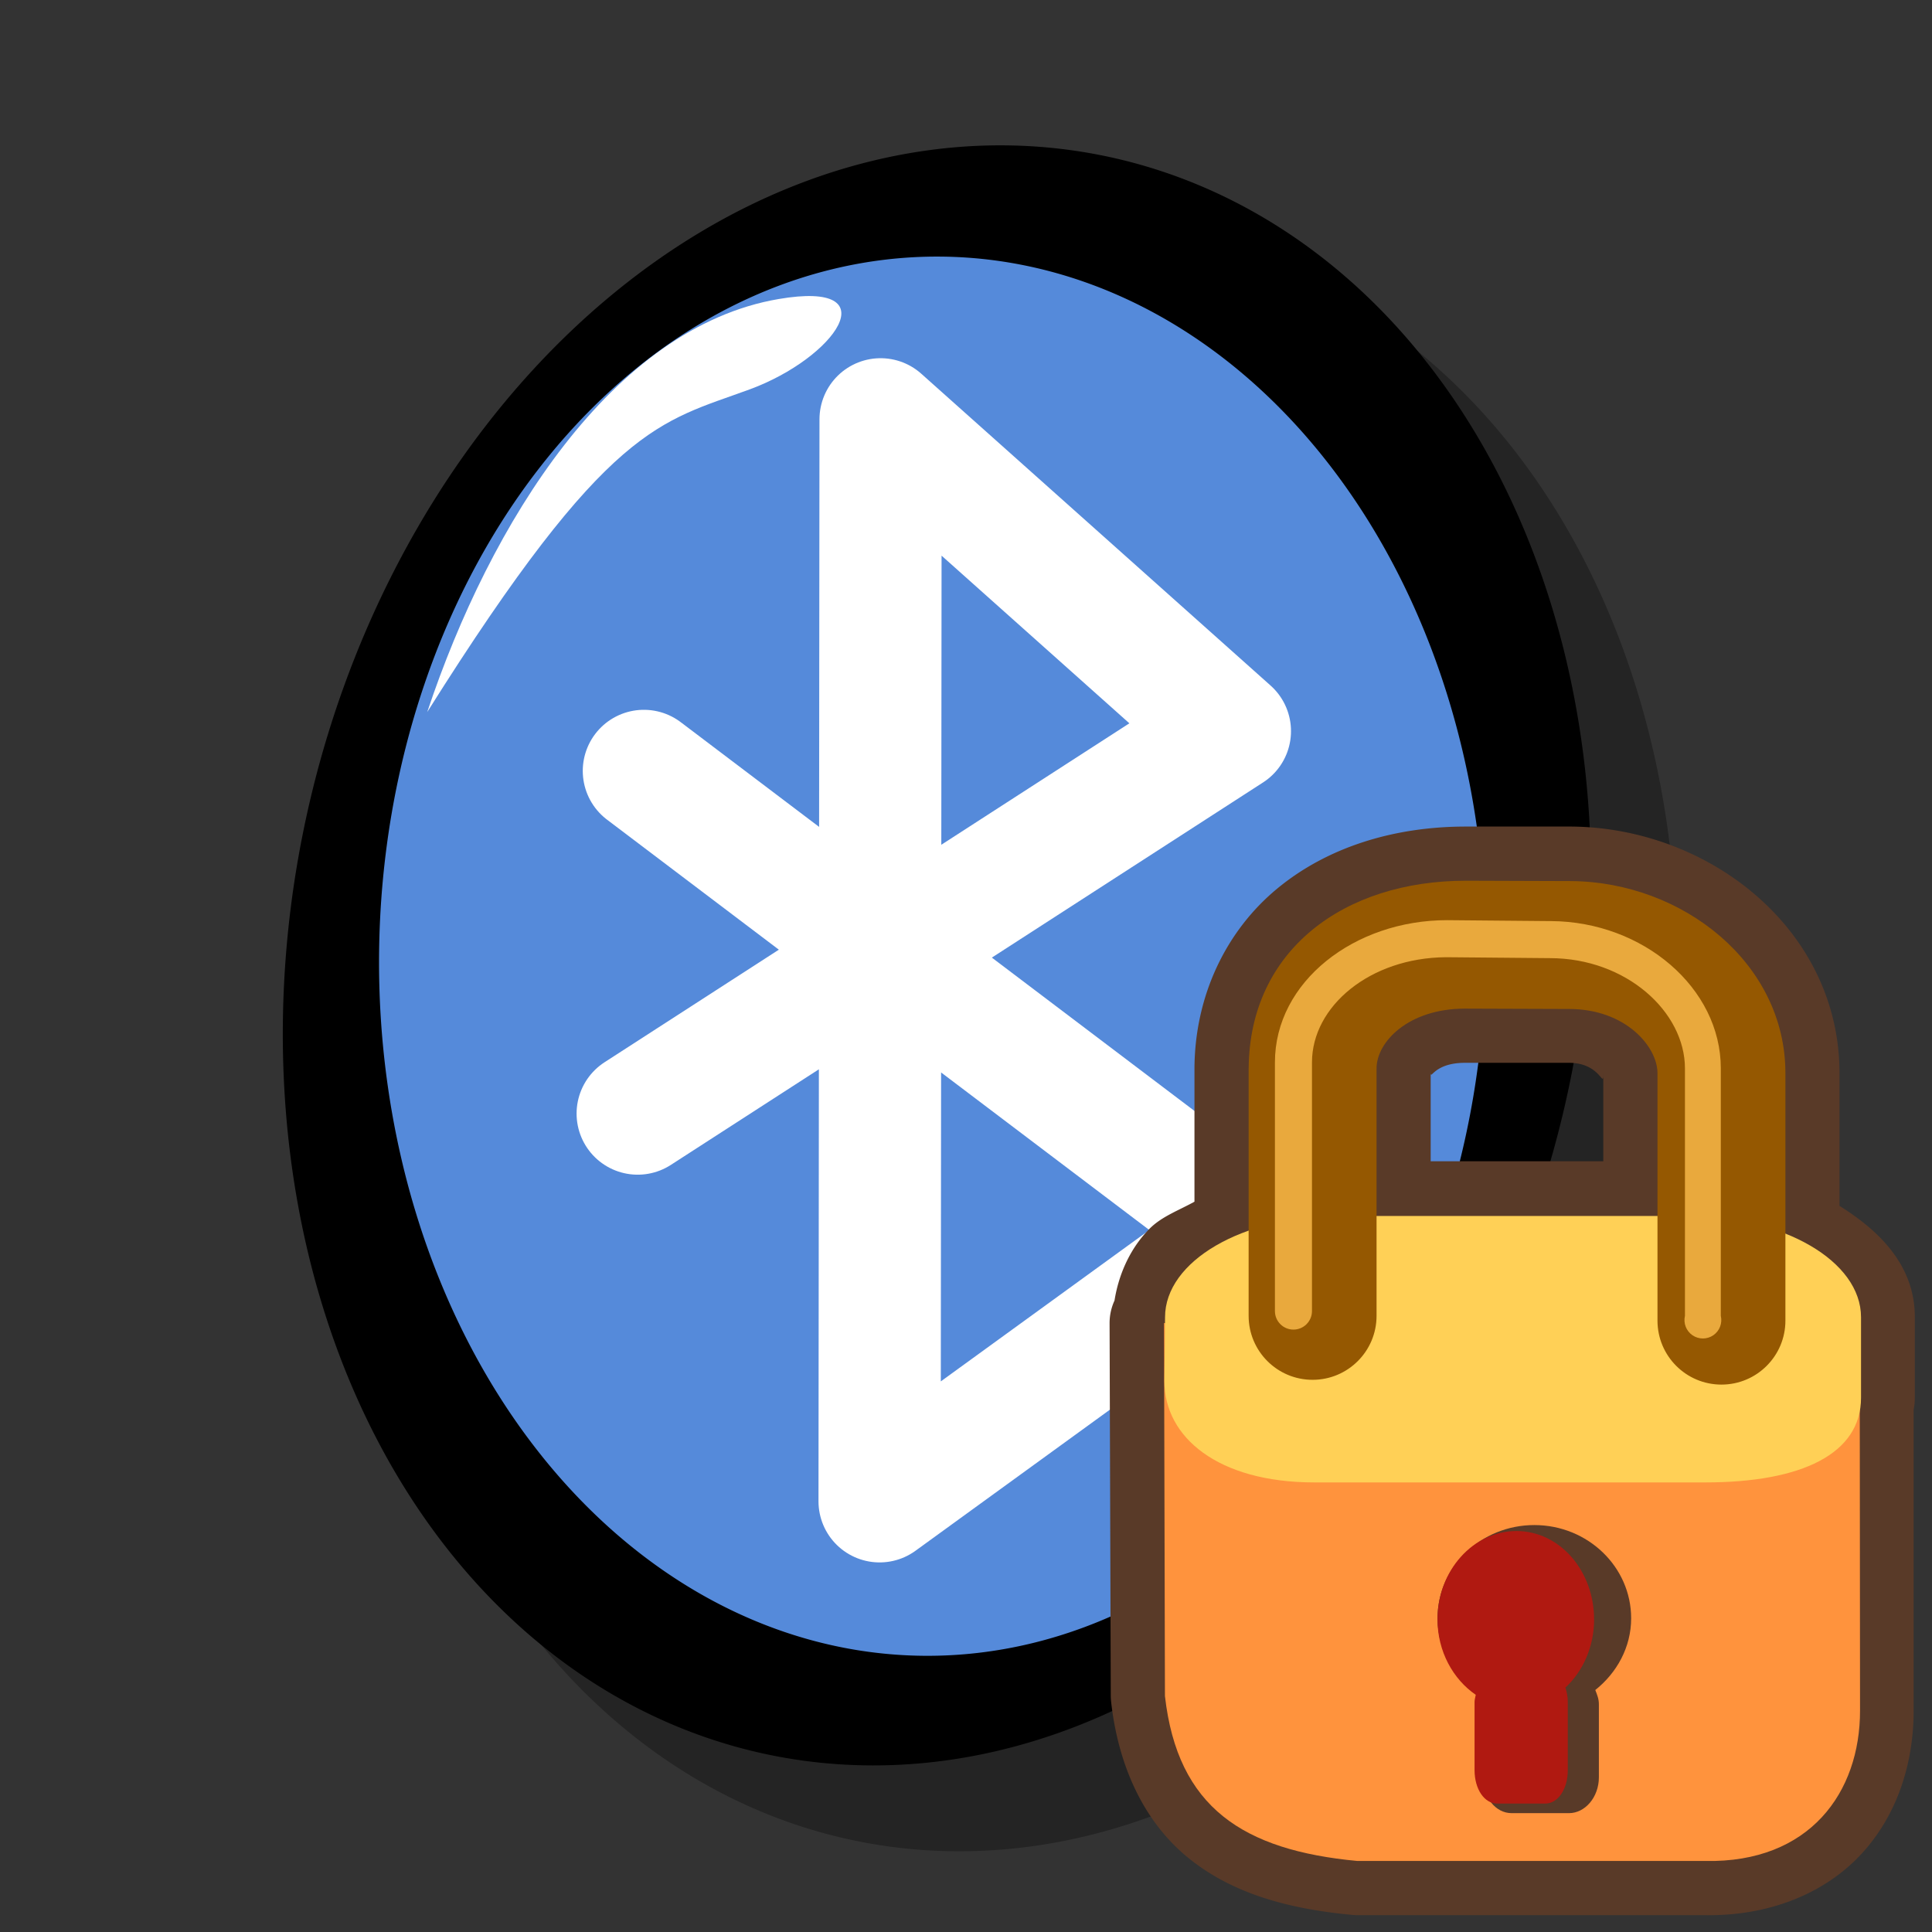 <?xml version="1.0" encoding="UTF-8" standalone="no"?>
<!-- Created with Sodipodi ("http://www.sodipodi.com/") -->

<svg
   xmlns:dc="http://purl.org/dc/elements/1.1/"
   xmlns:cc="http://creativecommons.org/ns#"
   xmlns:rdf="http://www.w3.org/1999/02/22-rdf-syntax-ns#"
   xmlns:svg="http://www.w3.org/2000/svg"
   xmlns="http://www.w3.org/2000/svg"
   xmlns:sodipodi="http://sodipodi.sourceforge.net/DTD/sodipodi-0.dtd"
   xmlns:inkscape="http://www.inkscape.org/namespaces/inkscape"
   version="1.0"
   x="0"
   y="0"
   width="90"
   height="90"
   id="svg602"
   xml:space="preserve"
   sodipodi:version="0.32"
   sodipodi:docname="bluetooth-paired.svg"
   inkscape:version="0.48+devel r12490"
   inkscape:output_extension="org.inkscape.output.svg.inkscape"><rect width="100%" height="100%" fill="#333333" stroke="none"/><sodipodi:namedview
     id="base"
     inkscape:zoom="3.197694"
     inkscape:cx="49.040254"
     inkscape:cy="35.100625"
     inkscape:window-width="795"
     inkscape:window-height="623"
     inkscape:window-x="114"
     inkscape:window-y="72"
     inkscape:current-layer="svg602"
     showgrid="false"
     inkscape:window-maximized="0" /><defs
     id="defs604" /><path
     sodipodi:type="arc"
     style="opacity:1;fill:#000000;fill-opacity:0.294;fill-rule:nonzero;stroke:none;stroke-width:0.05;stroke-linecap:round;stroke-linejoin:miter;stroke-miterlimit:4;stroke-dasharray:none;stroke-opacity:1"
     id="path3134"
     sodipodi:cx="46.547913"
     sodipodi:cy="44.557739"
     sodipodi:rx="27.530712"
     sodipodi:ry="40.135136"
     d="M 74.079 44.558 A 27.531 40.135 0 1 1  19.017,44.558 A 27.531 40.135 0 1 1  74.079 44.558 z"
     transform="matrix(1.07,0.22,-0.194,0.928,6.482,-3.085)" /><path
     transform="matrix(1.07,0.22,-0.194,0.928,2.482,-7.085)"
     d="M 74.079 44.558 A 27.531 40.135 0 1 1  19.017,44.558 A 27.531 40.135 0 1 1  74.079 44.558 z"
     sodipodi:ry="40.135136"
     sodipodi:rx="27.530712"
     sodipodi:cy="44.557739"
     sodipodi:cx="46.547913"
     id="path2159"
     style="opacity:1;fill:#000000;fill-opacity:1;fill-rule:nonzero;stroke:none;stroke-width:0.05;stroke-linecap:round;stroke-linejoin:miter;stroke-miterlimit:4;stroke-dasharray:none;stroke-opacity:1"
     sodipodi:type="arc" /><path
     sodipodi:type="arc"
     style="opacity:1;fill:#558ada;fill-opacity:1;fill-rule:nonzero;stroke:none;stroke-width:0.05;stroke-linecap:round;stroke-linejoin:miter;stroke-miterlimit:4;stroke-dasharray:none;stroke-opacity:1"
     id="path2173"
     sodipodi:cx="46.547913"
     sodipodi:cy="44.557739"
     sodipodi:rx="27.530712"
     sodipodi:ry="40.135136"
     d="M 74.079 44.558 A 27.531 40.135 0 1 1  19.017,44.558 A 27.531 40.135 0 1 1  74.079 44.558 z"
     transform="matrix(0.936,8.5544862e-3,-1.0152661e-2,0.812,0.313,7.964)" /><path
     style="fill:none;fill-rule:evenodd;stroke:#ffffff;stroke-width:5.693;stroke-linecap:round;stroke-linejoin:round;stroke-miterlimit:4;stroke-dasharray:none;stroke-opacity:1"
     d="M 29.706,51.875 L 57.293,34.059 L 41.021,19.533 L 40.975,69.937 L 58.322,57.348 L 29.994,35.912"
     id="path2177"
     sodipodi:nodetypes="cccccc" /><path
     style="fill:#ffffff;fill-rule:evenodd;stroke:none;stroke-width:1px;stroke-linecap:butt;stroke-linejoin:miter;stroke-opacity:1"
     d="M 19.902,33.17 C 22.848,24.331 28.526,15.258 36.265,13.931 C 41.496,13.034 38.881,16.68 34.939,18.133 C 30.737,19.681 28.376,19.687 19.902,33.17 z "
     id="path2161"
     sodipodi:nodetypes="cssc" /><g
     id="g2509"
     transform="matrix(0.594,0,0,0.594,43.78,36.963)"><path
       transform="matrix(3,0,0,3,0.219,-0.564)"
       d="M 13.689,1.053 C 11.817,1.051 10.07,1.582 8.748,2.674 7.426,3.766 6.597,5.449 6.584,7.365 a 1.416,1.416 0 0 0 0,0.01 l 0,3.484 c -0.4,0.224 -0.851,0.383 -1.172,0.705 -0.482,0.483 -0.802,1.151 -0.918,1.879 a 1.416,1.416 0 0 0 -0.129,0.592 l 0.031,9.75 a 1.416,1.416 0 0 0 0.01,0.154 c 0.193,1.712 0.879,3.16 2.039,4.092 1.16,0.932 2.626,1.319 4.266,1.473 a 1.416,1.416 0 0 0 0.133,0.006 l 9.066,0 c 1.686,0.033 3.155,-0.567 4.107,-1.598 0.952,-1.03 1.369,-2.394 1.367,-3.756 l 0,-0.002 0,-7.859 c 0.014,-0.084 0.031,-0.145 0.031,-0.326 l 0,-2.094 c 0,-1.331 -0.898,-2.238 -1.969,-2.906 l 0,-3.469 c 1e-6,-3.757 -3.402,-6.412 -6.996,-6.447 a 1.416,1.416 0 0 0 -0.014,0 l -2.748,0 z m -0.033,6.176 2.719,0 c 0.849,1e-7 0.896,0.715 0.896,0.271 l 0,2.303 -4.512,0 0,-2.428 c 0,0.443 -0.032,-0.146 0.896,-0.146 z"
       id="path3240"
       style="font-size:12px;fill:#593a28;fill-rule:evenodd"
       inkscape:original="M 13.6875 2.46875 C 10.481183 2.4661913 8.0206471 4.2923732 8 7.375 L 8 11.625 C 6.690965 12.088687 5.8125 12.91445 5.8125 13.875 L 5.8125 14.03125 L 5.78125 14.03125 L 5.8125 23.78125 C 6.1416031 26.699215 7.8611266 27.813523 10.84375 28.09375 L 19.9375 28.09375 C 22.663239 28.146948 23.972703 26.304865 23.96875 24.15625 L 23.96875 16.25 C 23.982136 16.159331 24 16.065706 24 15.96875 L 24 13.875 C 24 12.965512 23.22541 12.163533 22.03125 11.6875 L 22.03125 7.5 C 22.031251 4.6228379 19.350915 2.4971534 16.4375 2.46875 L 13.6875 2.46875 z M 13.65625 5.8125 L 16.375 5.8125 C 17.858289 5.8125001 18.6875 6.8094536 18.6875 7.5 L 18.6875 11.21875 L 11.34375 11.21875 L 11.34375 7.375 C 11.34375 6.6844342 12.172955 5.8125001 13.65625 5.8125 z "
       inkscape:radius="1.4160534"
       sodipodi:type="inkscape:offset" /><path
       inkscape:connector-curvature="0"
       style="font-size:12px;fill:#ff933d;fill-opacity:1;fill-rule:evenodd"
       d="m 17.584,41.53 0.072,29.25 c 0.987,8.754 6.146,12.097 15.094,12.938 l 27.281,0 c 8.177,0.16 12.149,-5.367 12.137,-11.812 l -0.022,-24.659 z"
       id="path3177"
       sodipodi:nodetypes="ccccccc" /><path
       inkscape:connector-curvature="0"
       id="path3179"
       style="font-size:12px;fill:#ffd056;fill-opacity:1;fill-rule:evenodd"
       d="m 31.31,33.135 c -7.56,0 -13.646,3.541 -13.646,7.94 l -0.051,5.015 c 0,4.399 4.202,7.94 11.761,7.94 l 30.663,0 c 7.56,0 12.209,-2.245 12.209,-6.644 l 0,-6.311 c 0,-4.399 -6.086,-7.94 -13.646,-7.94 z"
       sodipodi:nodetypes="ccccccccc" /><path
       inkscape:connector-curvature="0"
       sodipodi:nodetypes="ccsccccccsccccc"
       id="path3187"
       d="m 24.219,21.561 0,19.406 c 0,2.77 2.246,5.016 5.016,5.016 2.77,0 5.016,-2.246 5.016,-5.016 l 0,-19.406 c 0,-2.072 2.488,-4.688 6.938,-4.688 l 8.156,0.028 c 4.45,0 6.938,2.963 6.938,5.035 l 0,19.406 c 0,2.77 2.246,5.016 5.016,5.016 2.77,0 5.016,-2.246 5.016,-5.016 l 0,-19.406 c 3e-6,-8.631 -8.041,-14.981 -16.781,-15.066 l -8.25,-0.028 c -9.619,-0.008 -17.001,5.471 -17.062,14.719 z"
       style="font-size:12px;fill:#955801;fill-opacity:1;fill-rule:evenodd;stroke:none" /><path
       inkscape:connector-curvature="0"
       id="path3181"
       d="m 46.625,57.374 c -4.187,0 -7.594,3.274 -7.594,7.312 0,2.625 1.503,4.898 3.656,6.188 -0.036,0.199 -0.094,0.35 -0.094,0.562 l 0,5.719 c 0,1.563 0.99,2.812 2.25,2.812 l 4.5,0 c 1.26,-3e-6 2.344,-1.25 2.344,-2.812 l 0,-5.719 c 0,-0.438 -0.139,-0.756 -0.281,-1.125 1.685,-1.341 2.812,-3.353 2.812,-5.625 0,-4.039 -3.407,-7.312 -7.594,-7.312 z"
       style="font-size:12px;fill:#593a28;fill-rule:evenodd" /><path
       inkscape:connector-curvature="0"
       style="font-size:12px;fill:#b01911;fill-rule:evenodd"
       d="m 45.219,57.842 c -3.394,0 -6.188,3.11 -6.188,6.938 0,2.511 1.227,4.69 3,5.906 -0.029,0.19 -0.094,0.359 -0.094,0.562 l 0,5.344 c 0,1.481 0.76,2.625 1.781,2.625 l 3.75,0 c 1.021,0 1.781,-1.144 1.781,-2.625 l 0,-5.344 c 0,-0.419 -0.07,-0.773 -0.188,-1.125 1.366,-1.271 2.25,-3.191 2.25,-5.344 0,-3.828 -2.7,-6.938 -6.094,-6.938 z"
       id="path3185" /><path
       inkscape:connector-curvature="0"
       sodipodi:nodetypes="cccscccccccssccccc"
       id="path3189"
       d="m 39.781,9.936 c -7.261,0 -13.5,4.819 -13.5,11.156 l 0,19.5 c 0,0.803 0.651,1.453 1.453,1.453 0.803,0 1.453,-0.651 1.453,-1.453 l 0,-19.5 c 0,-4.403 4.548,-8.207 10.5,-8.25 l 0.094,0 8.062,0.072 c 6.002,0 10.594,4.219 10.594,8.647 l 0,19.406 c -0.136,0.581 0.098,1.185 0.59,1.522 0.492,0.337 1.141,0.337 1.633,0 0.492,-0.337 0.726,-0.942 0.59,-1.522 l 0,-19.406 c 3e-6,-6.31 -6.094,-11.51 -13.312,-11.553 l -0.094,0 z"
       style="font-size:12px;fill:#e9a93d;fill-opacity:1;fill-rule:evenodd;stroke:none" /></g></svg>